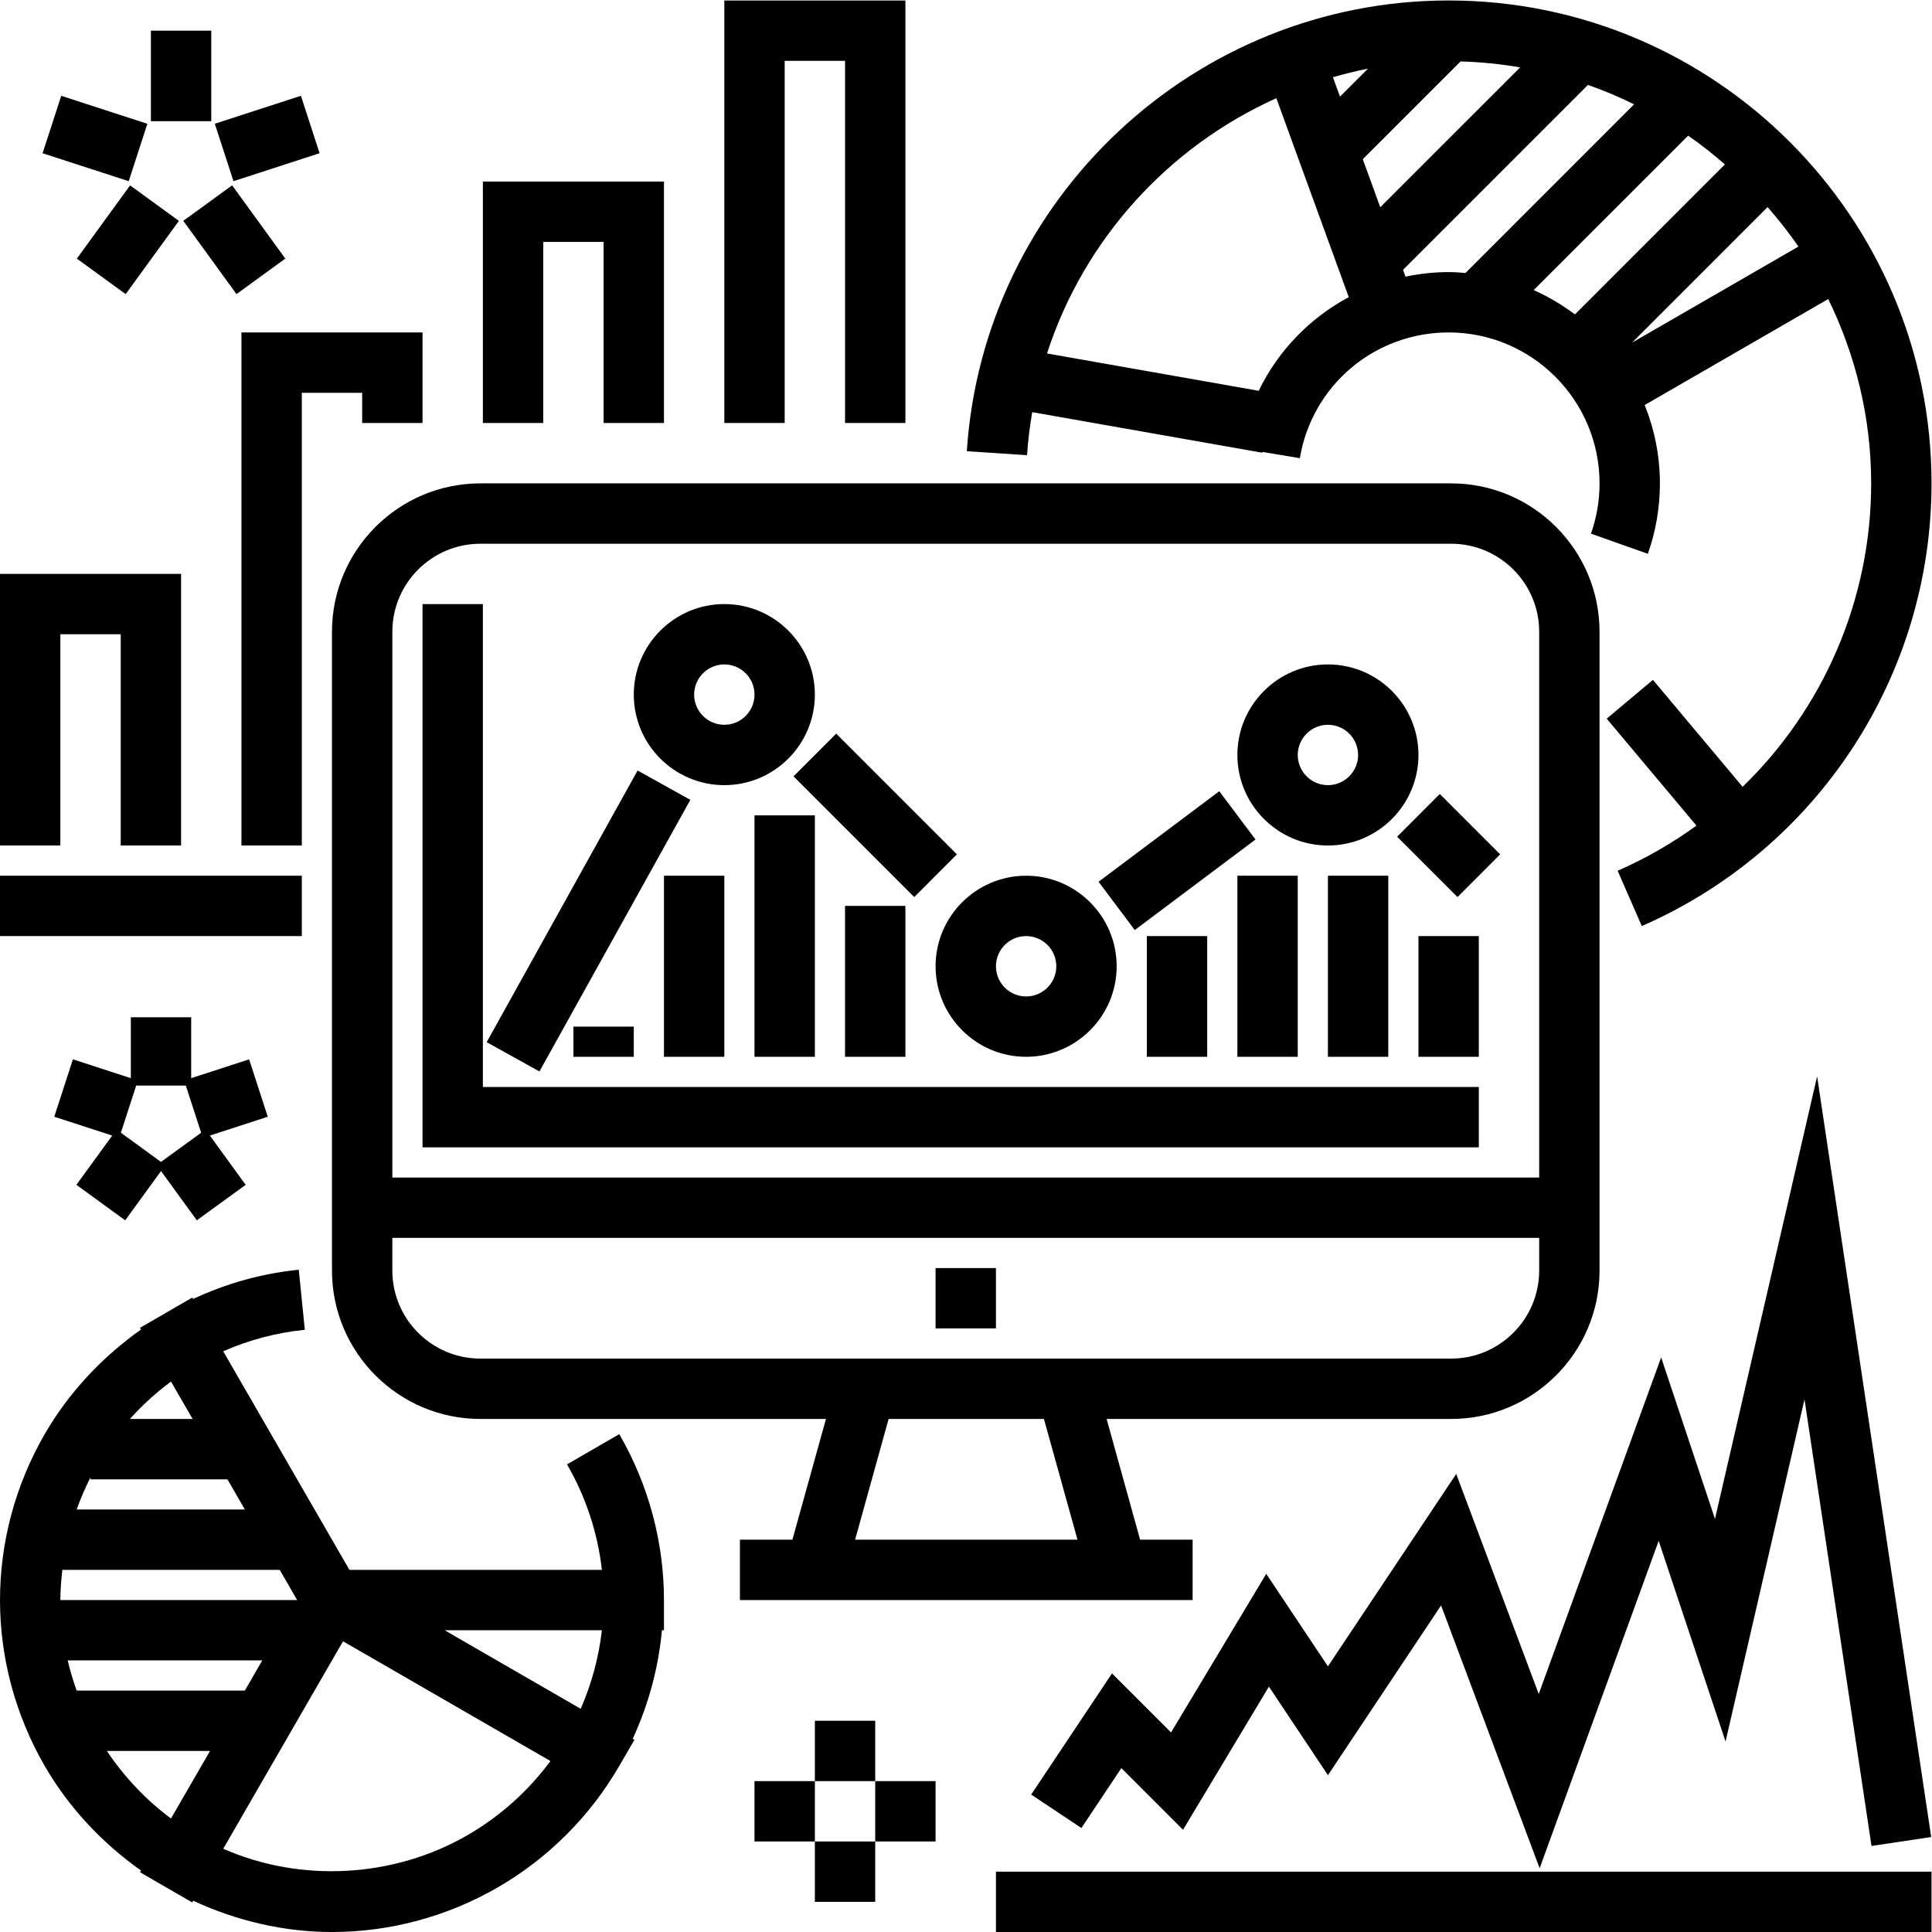 <?xml version="1.0" encoding="UTF-8" standalone="no"?>
<svg xmlns:dc="http://purl.org/dc/elements/1.1/" xmlns:cc="http://creativecommons.org/ns#" xmlns:rdf="http://www.w3.org/1999/02/22-rdf-syntax-ns#" xmlns:svg="http://www.w3.org/2000/svg" xmlns="http://www.w3.org/2000/svg" viewBox="0 0 85.333 85.334" height="85.334" width="85.333" xml:space="preserve" id="svg2" version="1.1"><defs id="defs6"><clipPath id="clipPath48" clipPathUnits="userSpaceOnUse"><path id="path46" d="M 0,64 H 64 V 0 H 0 Z"/></clipPath></defs><g transform="matrix(1.333,0,0,-1.333,0,85.334)" id="g10"><g transform="translate(4.883,59.915)" id="g12"><path id="path14" d="m 0,0 -2.854,0.927 -0.618,-1.903 2.854,-0.926 z"/></g><g transform="translate(2.546,55.447)" id="g16"><path id="path18" d="M 0,0 1.618,-1.176 3.382,1.251 1.764,2.427 Z"/></g><g transform="translate(6.073,56.699)" id="g20"><path id="path22" d="M 0,0 1.763,-2.427 3.381,-1.251 1.618,1.176 Z"/></g><g transform="translate(10.589,58.94)" id="g24"><path id="path26" d="M 0,0 -0.618,1.903 -3.471,0.976 -2.853,-0.927 Z"/></g><path id="path28" d="M 7,63.001 H 5 v -3 h 2 z"/><g transform="translate(5.335,25.517)" id="g30"><path id="path32" d="M 0,0 -1.33,0.967 -0.822,2.53 H 0.822 L 1.33,0.967 Z M 2.919,3.399 1,2.775 V 4.793 H -1 V 2.775 L -2.919,3.399 -3.537,1.497 -1.617,0.873 -2.804,-0.759 -1.186,-1.935 0,-0.303 1.187,-1.935 2.805,-0.759 1.618,0.873 3.537,1.497 Z"/></g><path id="path34" d="m 25,3 h 2 v 2 h -2 z"/><path id="path36" d="m 29,3 h 2 v 2 h -2 z"/><path id="path38" d="M 29,7 H 27 V 5 h 2 z"/><path id="path40" d="m 27,1 h 2 v 2 h -2 z"/><g id="g42"><g clip-path="url(#clipPath48)" id="g44"><g transform="translate(29.444,17)" id="g50"><path id="path52" d="m 0,0 h 5.146 l 1.112,-4 h -7.369 z m -13.527,2 c -1.609,0 -2.917,1.309 -2.917,2.917 V 6 h 38 V 4.917 C 21.556,3.309 20.247,2 18.639,2 H 6.667 -1.521 Z m 0,27 h 32.166 c 1.608,0 2.917,-1.308 2.917,-2.917 V 8 h -38 v 18.083 c 0,1.609 1.308,2.917 2.917,2.917 m 8.6,-33 v -2 h 1.184 12.632 1.184 v 2 h -1.74 l -1.11,4 h 11.416 c 2.711,0 4.917,2.206 4.917,4.917 V 26.083 C 23.556,28.795 21.35,31 18.639,31 h -32.166 c -2.711,0 -4.917,-2.205 -4.917,-4.917 V 4.917 C -18.444,2.206 -16.238,0 -13.527,0 h 11.451 l -1.112,-4 z"/></g><path id="path54" d="m 31,20 h 2 v 2 h -2 z"/><g transform="translate(49,28)" id="g56"><path id="path58" d="m 0,0 h -33 v 16 h -2 V -2 H 0 Z"/></g><g transform="translate(34,33)" id="g60"><path id="path62" d="m 0,0 c 0.552,0 1,-0.449 1,-1 0,-0.552 -0.448,-1 -1,-1 -0.551,0 -1,0.448 -1,1 0,0.551 0.449,1 1,1 m 0,-4 c 1.654,0 3,1.346 3,3 0,1.654 -1.346,3 -3,3 -1.654,0 -3,-1.346 -3,-3 0,-1.654 1.346,-3 3,-3"/></g><g transform="translate(44,40.001)" id="g64"><path id="path66" d="m 0,0 c 0.552,0 1,-0.449 1,-1 0,-0.551 -0.448,-1 -1,-1 -0.551,0 -1,0.449 -1,1 0,0.551 0.449,1 1,1 m 0,-4 c 1.654,0 3,1.346 3,3 0,1.654 -1.346,3 -3,3 -1.654,0 -3,-1.346 -3,-3 0,-1.654 1.346,-3 3,-3"/></g><g transform="translate(24,42.001)" id="g68"><path id="path70" d="m 0,0 c 0.552,0 1,-0.449 1,-1 0,-0.551 -0.448,-1 -1,-1 -0.551,0 -1,0.449 -1,1 0,0.551 0.449,1 1,1 m 0,-4 c 1.654,0 3,1.346 3,3 0,1.654 -1.346,3 -3,3 -1.654,0 -3,-1.346 -3,-3 0,-1.654 1.346,-3 3,-3"/></g><g transform="translate(48.293,34.293)" id="g72"><path id="path74" d="m 0,0 1.414,1.415 -2,2 L -2,2 Z"/></g><g transform="translate(41.6,36.2)" id="g76"><path id="path78" d="m 0,0 -1.2,1.6 -4,-3 L -4,-3 Z"/></g><g transform="translate(30.293,34.293)" id="g80"><path id="path82" d="m 0,0 1.414,1.415 -4,4 L -4,4 Z"/></g><g transform="translate(22.874,37.514)" id="g84"><path id="path86" d="m 0,0 -1.748,0.972 -5,-9.001 L -5,-9 Z"/></g><path id="path88" d="m 22,29 h 2 v 6 h -2 z"/><path id="path90" d="m 21,30 h -2 v -1 h 2 z"/><path id="path92" d="m 25,29 h 2 v 8 h -2 z"/><path id="path94" d="m 30,34 h -2 v -5 h 2 z"/><path id="path96" d="m 40,33 h -2 v -4 h 2 z"/><path id="path98" d="m 41,29 h 2 v 6 h -2 z"/><path id="path100" d="m 44,29 h 2 v 6 h -2 z"/><path id="path102" d="m 47,29 h 2 v 4 h -2 z"/><path id="path104" d="M 10,35 H 0 v -2 h 10 z"/><g transform="translate(2,43.001)" id="g106"><path id="path108" d="M 0,0 H 2 V -7 H 4 V 2 H -2 V -7 H 0 Z"/></g><g transform="translate(14,50.001)" id="g110"><path id="path112" d="m 0,0 v 3 h -6 v -17 h 2 V 1 h 2 V 0 Z"/></g><g transform="translate(18,56.001)" id="g114"><path id="path116" d="M 0,0 H 2 V -6 H 4 V 2 H -2 V -6 H 0 Z"/></g><g transform="translate(26,62.001)" id="g118"><path id="path120" d="M 0,0 H 2 V -12 H 4 V 2 h -6 v -14 h 2 z"/></g><path id="path122" d="M 33,0 H 64 V 2 H 33 Z"/><g transform="translate(55.041,19.039)" id="g124"><path id="path126" d="m 0,0 -4.056,-11.152 -2.734,7.292 -4.251,-6.376 -2.044,3.066 -3.154,-5.256 -1.957,1.956 -2.677,-4.014 1.664,-1.109 1.323,1.985 2.044,-2.043 2.846,4.743 1.955,-2.934 3.749,5.625 3.266,-8.709 3.944,10.848 2.216,-6.648 2.616,11.337 2.22,-14.798 1.978,0.296 L 5.168,9.312 1.784,-5.351 Z"/></g><g transform="translate(42.291,60.763)" id="g128"><path id="path130" d="M 0,0 2.4,-6.593 C 1.112,-7.282 0.062,-8.361 -0.585,-9.695 l -7.014,1.237 C -6.371,-4.672 -3.577,-1.609 0,0 m 11.787,-8.099 4.49,4.491 c 0.363,-0.418 0.709,-0.85 1.021,-1.309 z m -1.893,0.935 c -0.423,0.316 -0.879,0.589 -1.368,0.805 l 5.119,5.118 c 0.425,-0.294 0.829,-0.615 1.218,-0.953 z M 4.28,-5.913 4.198,-5.687 10.325,0.439 C 10.851,0.255 11.36,0.041 11.854,-0.203 L 6.267,-5.791 c -0.185,0.015 -0.37,0.029 -0.558,0.029 -0.489,0 -0.966,-0.055 -1.429,-0.151 M 2.109,0.052 1.875,0.695 C 2.257,0.804 2.644,0.903 3.037,0.979 Z M 6.104,1.218 C 6.775,1.199 7.434,1.132 8.079,1.021 L 3.443,-3.614 2.864,-2.021 Z m -14.193,-11.621 7.624,-1.344 0.005,0.026 1.238,-0.207 c 0.405,2.413 2.479,4.166 4.931,4.166 2.757,0 5,-2.243 5,-5 0,-0.574 -0.096,-1.134 -0.284,-1.667 l 1.885,-0.668 c 0.264,0.747 0.399,1.533 0.399,2.335 0,0.917 -0.182,1.791 -0.504,2.595 l 6.082,3.512 c 0.901,-1.849 1.422,-3.916 1.422,-6.107 0,-3.86 -1.587,-7.463 -4.259,-10.055 l -2.972,3.543 -1.532,-1.285 2.974,-3.544 c -0.804,-0.583 -1.677,-1.087 -2.611,-1.496 l 0.8,-1.832 c 5.832,2.549 9.6,8.306 9.6,14.669 0,8.822 -7.178,16 -16,16 -8.401,0 -15.414,-6.56 -15.965,-14.935 l 1.996,-0.132 c 0.031,0.483 0.091,0.958 0.171,1.426"/></g><g transform="translate(15.495,3.212)" id="g132"><path id="path134" d="m 0,0 c -2.45,-1.419 -5.521,-1.585 -8.098,-0.453 l 2.849,4.935 1.12,1.939 1.853,-1.069 5.019,-2.898 C 2.009,1.459 1.074,0.622 0,0 m -11.954,2.788 h 3.418 L -9.829,0.55 c -0.832,0.615 -1.547,1.377 -2.125,2.238 m 2.841,11 h -2.077 c 0.41,0.458 0.866,0.873 1.361,1.239 z m -3.842,-9 c -0.117,0.328 -0.218,0.661 -0.296,1 h 6.446 l -0.577,-1 z m 4.996,7 0.577,-1 h -5.573 c 0.13,0.364 0.283,0.719 0.46,1.066 v -0.066 z m -5.47,-3 h 7.202 l 0.578,-1 h -7.846 c 0,0.335 0.029,0.668 0.066,1 M 3.746,4.185 0.265,6.194 -0.763,6.788 H 4.448 C 4.347,5.893 4.109,5.014 3.746,4.185 M 5.024,2.291 C 5.025,2.292 5.026,2.294 5.027,2.296 L 5.526,3.157 5.469,3.19 c 0.527,1.14 0.854,2.354 0.969,3.598 h 0.067 v 1 c 0,1.921 -0.512,3.823 -1.481,5.497 L 3.293,12.283 C 3.917,11.205 4.31,10.013 4.448,8.788 h -8.365 l -4.182,7.242 c 0.861,0.38 1.767,0.618 2.704,0.713 l -0.2,1.99 C -6.816,18.61 -7.989,18.28 -9.099,17.764 l -0.026,0.046 -0.867,-0.502 c -10e-4,-0.001 -0.002,-0.002 -0.003,-0.003 l -0.861,-0.497 0.032,-0.058 c -1.293,-0.915 -2.393,-2.088 -3.19,-3.465 -0.968,-1.674 -1.481,-3.575 -1.481,-5.497 0,-1.922 0.513,-3.823 1.481,-5.497 0.797,-1.377 1.897,-2.549 3.191,-3.465 l -0.033,-0.057 0.864,-0.5 0.867,-0.501 0.032,0.056 c 1.445,-0.668 3.01,-1.036 4.598,-1.036 1.922,0 3.823,0.512 5.497,1.481 1.664,0.963 3.054,2.353 4.019,4.017 0.001,0.002 0.002,0.003 0.003,0.005"/></g></g></g></g></svg>